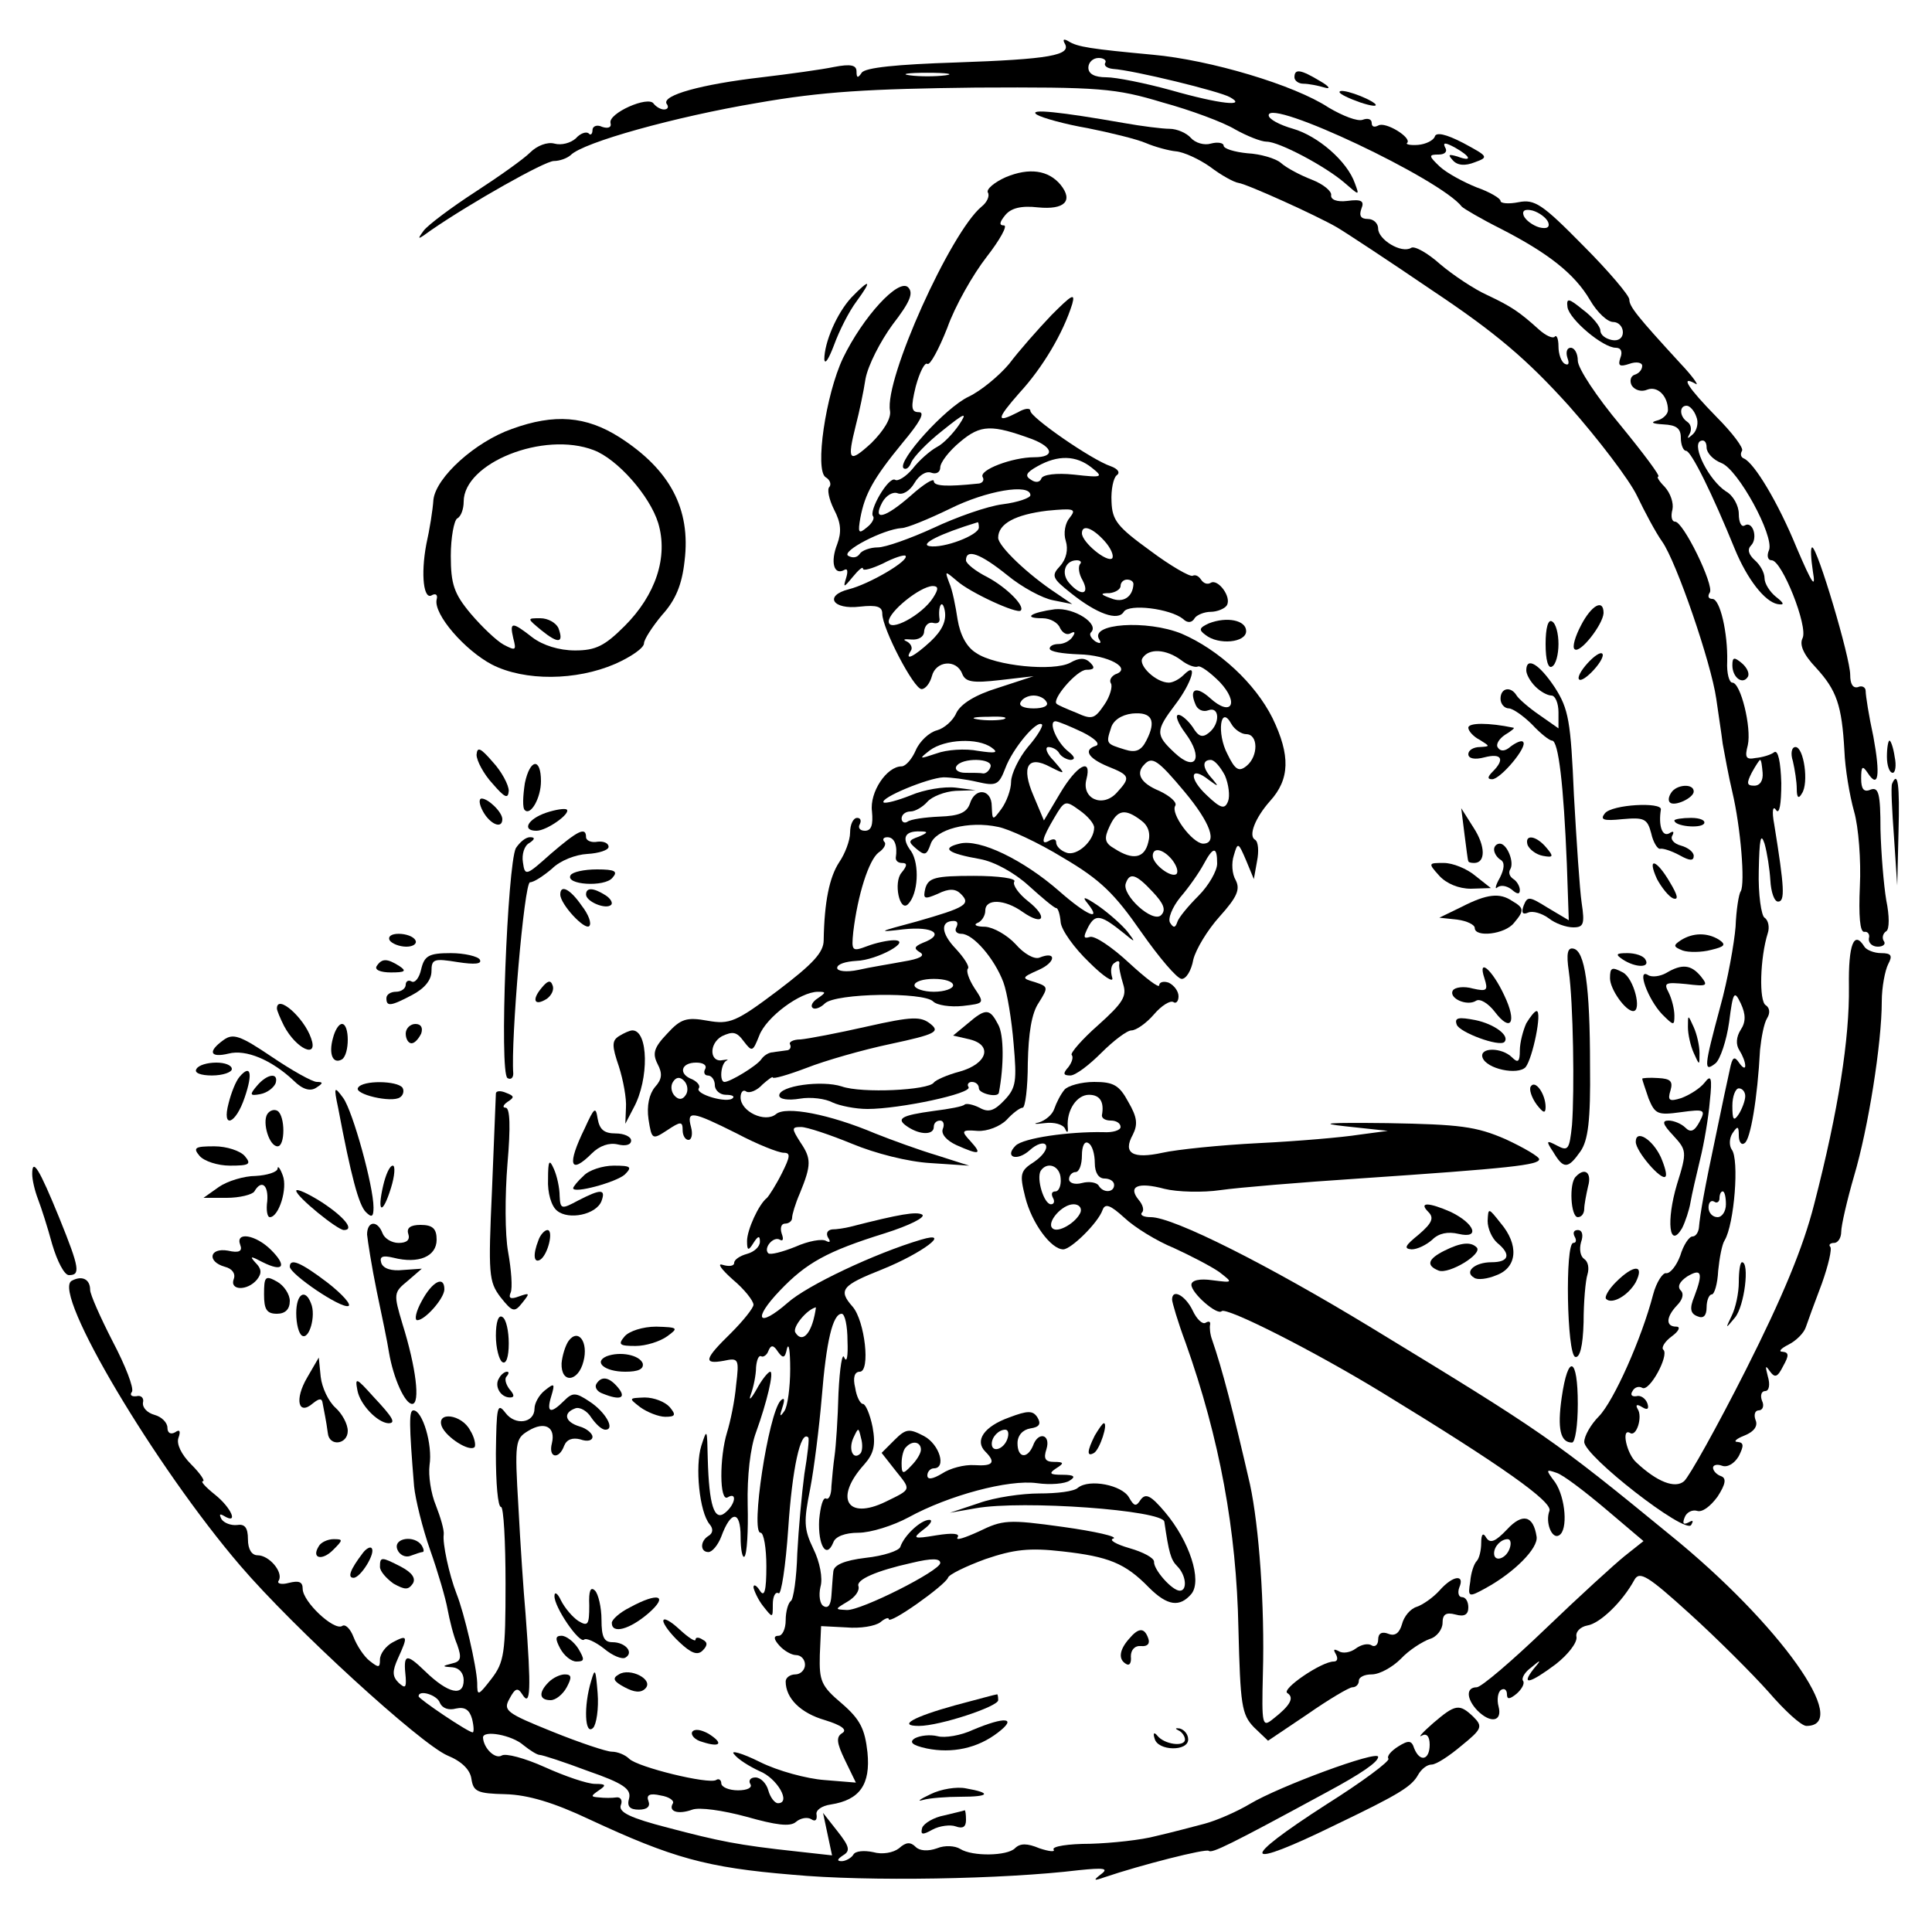 <?xml version="1.0" standalone="no"?>
<!DOCTYPE svg PUBLIC "-//W3C//DTD SVG 20010904//EN"
 "http://www.w3.org/TR/2001/REC-SVG-20010904/DTD/svg10.dtd">
<svg version="1.0" xmlns="http://www.w3.org/2000/svg"
 width="300pt" height="300pt" viewBox="0 0 300 300"
 preserveAspectRatio="xMidYMid meet">
<g transform="translate(0,300) scale(0.1,-0.1)"
fill="#000000" stroke="none">
<path d="M1653 2933 c12 -19 -24 -25 -168 -30 -93 -3 -142 -8 -147 -16 -6 -9
-8 -8 -8 2 0 10 -9 12 -35 7 -19 -4 -70 -11 -112 -16 -95 -11 -155 -28 -148
-41 4 -5 2 -9 -4 -9 -5 0 -12 4 -16 9 -8 13 -71 -15 -67 -30 2 -7 -4 -9 -13
-6 -8 4 -15 1 -15 -5 0 -6 -3 -9 -6 -5 -4 3 -13 0 -20 -8 -8 -7 -22 -11 -33
-8 -11 3 -27 -3 -38 -14 -10 -10 -48 -37 -85 -61 -37 -24 -73 -51 -80 -60 -11
-15 -10 -15 12 1 61 42 176 107 190 107 9 0 20 4 26 9 19 20 164 60 289 81
102 18 175 22 340 24 193 1 217 -1 290 -23 44 -12 95 -31 113 -42 18 -10 40
-19 49 -19 19 0 91 -38 121 -64 23 -20 23 -20 16 -1 -12 35 -58 74 -96 85 -21
6 -38 15 -38 21 0 27 267 -99 300 -142 3 -3 30 -19 60 -34 74 -38 115 -70 139
-111 11 -19 27 -34 36 -34 8 0 15 -7 15 -16 0 -9 -7 -14 -17 -12 -10 2 -18 8
-18 15 0 6 -12 21 -27 32 -22 18 -26 19 -24 4 3 -19 55 -63 75 -63 8 0 11 -6
7 -16 -4 -12 -1 -14 14 -9 11 4 20 2 20 -3 0 -6 -5 -12 -12 -14 -6 -2 -8 -10
-4 -17 5 -7 15 -10 24 -6 16 6 32 -10 32 -32 0 -6 -8 -14 -17 -16 -11 -3 -7
-5 10 -6 20 -1 27 -6 27 -21 0 -11 4 -20 8 -20 8 0 41 -67 76 -153 19 -46 46
-81 66 -85 11 -2 11 1 -2 11 -10 8 -18 21 -18 29 0 9 -7 21 -15 28 -10 9 -12
17 -6 23 11 11 3 39 -10 31 -5 -3 -9 5 -9 18 0 13 -9 29 -20 35 -26 17 -53 70
-40 78 6 3 10 -1 10 -10 0 -8 10 -19 23 -24 26 -10 82 -113 74 -135 -4 -9 -2
-16 4 -16 16 0 57 -103 48 -121 -5 -10 1 -25 21 -46 32 -35 40 -58 44 -129 1
-27 8 -69 15 -94 7 -24 11 -77 9 -116 -2 -46 0 -72 7 -71 5 1 9 -4 7 -10 -1
-7 5 -13 14 -13 8 0 13 4 9 9 -3 5 -1 12 4 15 5 3 5 24 0 48 -4 24 -8 73 -9
110 0 56 -3 66 -15 62 -11 -5 -15 1 -15 17 0 19 2 21 10 9 17 -26 20 -4 9 56
-7 32 -12 64 -12 71 0 6 -6 9 -12 6 -8 -2 -12 5 -12 19 0 27 -51 198 -59 198
-3 0 -2 -17 1 -37 5 -29 -1 -20 -25 36 -29 71 -66 132 -82 139 -5 2 -6 7 -3
12 3 4 -15 28 -40 53 -44 45 -57 65 -32 51 6 -4 -4 11 -24 32 -67 73 -79 88
-79 99 0 6 -32 44 -72 84 -63 64 -75 72 -100 67 -15 -3 -28 -2 -28 2 0 4 -17
14 -37 21 -20 8 -46 22 -57 32 -18 17 -18 19 -2 19 10 0 14 5 10 11 -4 8 0 8
15 0 25 -14 28 -23 4 -14 -14 4 -15 3 -7 -6 7 -8 19 -9 34 -3 22 8 21 9 -18
30 -27 14 -42 17 -44 10 -2 -6 -14 -12 -26 -13 -12 -1 -20 1 -17 3 8 8 -34 34
-45 27 -6 -3 -10 -2 -10 4 0 6 -6 8 -14 5 -8 -3 -31 6 -53 19 -53 35 -184 74
-273 82 -96 9 -117 12 -131 21 -7 4 -9 3 -6 -3z m63 -31 c-2 -4 3 -8 12 -9 32
-2 167 -35 182 -44 27 -15 -15 -11 -92 11 -40 11 -85 20 -100 20 -18 0 -28 5
-28 15 0 8 7 15 16 15 8 0 13 -4 10 -8z m-248 -19 c-16 -2 -40 -2 -55 0 -16 2
-3 4 27 4 30 0 43 -2 28 -4z m936 -228 c3 -8 -2 -11 -14 -8 -10 3 -21 11 -24
18 -3 8 2 11 14 8 10 -3 21 -11 24 -18z m230 -302 c4 -9 1 -21 -5 -27 -9 -8
-10 -8 -5 1 3 6 2 14 -4 18 -12 8 -13 25 -1 25 5 0 12 -8 15 -17z"/>
<path d="M2010 2880 c0 -5 6 -10 14 -10 8 0 23 -3 33 -6 10 -3 7 2 -7 10 -30
18 -40 20 -40 6z"/>
<path d="M2080 2857 c0 -3 15 -10 32 -16 18 -6 28 -7 23 -2 -12 10 -55 25 -55
18z"/>
<path d="M1610 2822 c8 -5 44 -15 79 -21 35 -7 76 -17 90 -23 14 -6 36 -12 47
-13 12 -1 36 -12 53 -24 17 -13 37 -24 44 -25 14 -2 122 -51 153 -69 12 -7 79
-51 148 -98 99 -66 147 -107 212 -179 46 -52 94 -115 106 -140 12 -25 29 -57
39 -71 22 -31 76 -188 84 -244 3 -22 8 -53 10 -70 3 -16 9 -50 15 -75 13 -55
20 -142 13 -154 -3 -4 -7 -29 -8 -55 -2 -25 -12 -82 -24 -125 -25 -93 -26
-102 -7 -87 7 6 17 35 21 64 6 47 8 50 18 29 8 -17 8 -29 0 -41 -7 -11 -8 -23
-2 -32 5 -8 9 -18 9 -24 0 -5 -4 -3 -9 4 -8 12 -11 10 -15 -10 -3 -13 -13 -60
-22 -104 -17 -80 -24 -119 -26 -142 -1 -7 -5 -13 -10 -13 -5 0 -14 -13 -19
-30 -6 -16 -16 -28 -22 -27 -5 1 -15 -14 -20 -33 -18 -69 -61 -165 -84 -189
-13 -13 -23 -31 -23 -40 0 -22 157 -144 166 -129 4 7 3 8 -4 4 -8 -4 -10 -2
-6 8 3 8 12 12 19 10 8 -3 21 7 32 22 13 20 14 29 5 32 -6 2 -12 8 -12 13 0 4
6 6 14 3 8 -3 19 3 26 15 8 16 8 21 -2 22 -7 0 -2 5 11 10 15 6 21 15 17 24
-3 8 -1 15 5 15 6 0 9 7 5 15 -3 8 -1 15 5 15 6 0 8 10 4 23 -4 16 -4 18 3 8
8 -11 12 -10 21 8 9 16 9 21 -1 22 -7 0 -3 5 9 11 12 6 24 18 27 27 3 9 14 39
25 68 10 28 16 54 13 57 -3 3 0 6 6 6 6 0 11 8 11 17 0 10 9 49 20 87 22 74
43 206 43 271 0 22 5 48 10 58 7 13 5 17 -11 17 -11 0 -23 5 -26 10 -16 26
-25 4 -24 -62 1 -80 -16 -191 -54 -338 -17 -67 -49 -144 -106 -257 -45 -89
-88 -166 -96 -173 -14 -12 -42 -1 -74 29 -15 13 -24 54 -10 46 10 -7 20 25 12
37 -4 7 -1 8 7 3 8 -5 11 -3 8 6 -3 8 -11 13 -17 11 -7 -1 -10 2 -6 8 3 6 10
8 15 5 11 -7 42 50 33 59 -4 3 2 13 13 21 11 8 14 15 7 15 -17 0 -16 15 1 33
9 9 11 18 6 23 -6 6 -2 14 10 22 22 13 25 6 11 -31 -8 -19 -6 -27 5 -31 9 -4
14 1 14 14 0 11 4 20 8 20 4 0 9 16 10 37 2 20 6 41 10 47 15 25 23 126 11
141 -4 6 -4 17 1 25 8 12 10 12 10 -3 0 -10 4 -16 9 -12 9 5 20 69 24 145 2
19 6 41 11 49 5 8 4 16 -2 20 -11 6 -9 74 3 112 3 9 1 20 -5 24 -5 3 -10 36
-9 73 1 49 3 60 9 42 4 -14 8 -40 9 -57 1 -18 6 -33 12 -33 11 0 10 21 -6 120
-4 21 -2 30 3 22 5 -7 8 9 8 42 -1 33 -5 52 -11 48 -5 -4 -18 -8 -29 -9 -15
-3 -17 1 -12 20 6 27 -11 97 -24 97 -5 0 -9 15 -8 33 1 44 -11 97 -23 97 -6 0
-8 4 -4 10 7 11 -41 110 -54 110 -5 0 -7 8 -4 19 2 10 -3 25 -12 35 -9 9 -13
16 -10 16 4 0 -23 36 -59 80 -36 43 -66 88 -66 100 0 11 -5 20 -11 20 -6 0 -8
-7 -5 -16 3 -8 2 -12 -4 -9 -6 3 -10 16 -10 27 0 12 -3 19 -6 15 -3 -3 -14 2
-24 11 -31 28 -43 36 -81 54 -20 9 -53 31 -73 48 -19 17 -40 29 -45 25 -15 -9
-51 13 -51 30 0 8 -7 15 -16 15 -11 0 -14 5 -10 16 5 12 0 15 -22 12 -16 -2
-26 2 -25 9 1 6 -12 17 -30 24 -18 7 -39 18 -48 26 -8 7 -32 14 -52 15 -20 2
-37 7 -37 12 0 4 -9 6 -20 3 -10 -3 -24 1 -31 9 -6 7 -21 14 -33 14 -11 0 -43
4 -71 9 -97 17 -150 23 -135 13z m1127 -1022 c1 -12 -4 -20 -13 -20 -12 0 -12
4 -4 20 6 11 12 20 13 20 2 0 3 -9 4 -20z m-27 -502 c0 -7 -5 -20 -10 -28 -8
-12 -10 -9 -10 13 0 15 5 27 10 27 6 0 10 -6 10 -12z m-30 -168 c0 -11 -6 -20
-13 -20 -8 0 -14 7 -14 15 0 8 4 12 9 9 4 -3 8 0 8 5 0 6 2 11 5 11 3 0 5 -9
5 -20z"/>
<path d="M1562 2725 c-18 -8 -31 -19 -28 -24 3 -5 -1 -15 -10 -22 -48 -40
-151 -268 -142 -317 2 -12 -10 -31 -29 -50 -35 -32 -38 -28 -24 28 5 19 12 52
15 72 4 21 23 58 42 84 27 35 33 49 24 58 -15 14 -70 -46 -101 -110 -27 -57
-44 -174 -27 -185 7 -4 9 -11 6 -15 -4 -3 -1 -19 7 -35 11 -21 12 -35 5 -54
-11 -28 -5 -49 11 -40 5 3 6 -2 3 -12 -5 -16 -4 -16 10 1 9 11 16 17 16 13 0
-4 14 0 31 8 17 9 33 14 35 12 7 -7 -56 -44 -88 -52 -39 -10 -25 -32 17 -27
27 3 35 0 35 -11 0 -23 49 -117 61 -117 6 0 13 9 16 20 6 24 38 27 47 4 5 -13
16 -15 59 -10 l52 6 -55 -18 c-36 -11 -58 -25 -65 -39 -5 -12 -19 -24 -30 -27
-12 -3 -27 -17 -33 -31 -6 -14 -16 -25 -22 -25 -23 0 -50 -40 -46 -70 2 -21
-1 -30 -11 -30 -8 0 -11 5 -8 10 3 6 1 10 -4 10 -6 0 -11 -10 -11 -23 0 -12
-8 -33 -17 -46 -15 -23 -23 -61 -24 -121 0 -19 -17 -37 -71 -78 -65 -49 -75
-53 -109 -47 -33 6 -42 3 -63 -20 -21 -22 -23 -31 -15 -47 8 -15 7 -24 -4 -36
-9 -11 -13 -29 -10 -50 5 -32 6 -32 29 -17 21 14 24 14 24 0 0 -8 4 -15 9 -15
5 0 7 9 4 20 -7 26 1 25 71 -10 32 -17 65 -30 73 -30 11 0 10 -6 -3 -32 -9
-18 -20 -35 -23 -38 -13 -10 -31 -50 -31 -67 0 -15 2 -16 10 -3 7 11 10 12 10
2 0 -8 -9 -16 -20 -19 -11 -3 -20 -9 -20 -14 0 -5 -8 -6 -18 -3 -9 3 -2 -7 16
-23 18 -15 32 -33 32 -39 0 -5 -16 -25 -35 -44 -41 -40 -44 -49 -11 -43 23 5
24 3 19 -38 -2 -24 -9 -57 -14 -73 -12 -39 -12 -109 1 -101 15 9 12 -11 -4
-24 -17 -14 -25 12 -27 84 -1 46 -1 48 -10 20 -10 -32 -3 -103 13 -122 6 -7 5
-14 -2 -18 -13 -8 -13 -25 0 -25 6 0 15 11 20 24 15 41 30 41 30 0 0 -21 3
-34 6 -31 4 4 6 40 5 80 -1 45 4 89 13 113 17 47 28 94 22 94 -3 0 -13 -12
-21 -27 -9 -16 -13 -19 -9 -8 4 11 8 30 8 42 1 11 4 19 8 17 3 -2 9 2 11 8 4
10 8 10 15 -1 8 -11 11 -10 14 5 3 10 5 -4 5 -32 0 -28 -4 -58 -9 -65 -7 -10
-8 -9 -3 6 4 12 3 16 -3 10 -19 -21 -47 -205 -31 -205 5 0 9 -24 9 -52 0 -38
-3 -49 -10 -38 -5 8 -10 11 -10 5 1 -5 7 -19 15 -29 15 -19 15 -19 15 3 0 12
4 20 9 17 4 -3 11 42 15 101 6 91 19 153 31 141 2 -1 -1 -27 -6 -57 -4 -30 -9
-85 -11 -123 -1 -38 -6 -72 -10 -74 -4 -3 -8 -16 -8 -30 0 -13 -5 -24 -11 -24
-8 0 -8 -5 1 -15 7 -8 19 -15 26 -15 8 0 14 -7 14 -15 0 -8 -7 -15 -15 -15 -8
0 -15 -5 -15 -11 0 -26 23 -49 61 -60 26 -8 35 -15 27 -20 -10 -6 -9 -15 4
-42 l17 -35 -49 4 c-27 2 -72 14 -100 28 -28 14 -47 19 -40 12 6 -8 24 -19 39
-26 28 -11 50 -50 29 -50 -5 0 -12 9 -15 20 -3 11 -12 20 -20 20 -8 0 -11 -5
-8 -10 4 -6 -5 -10 -19 -10 -14 0 -26 5 -26 11 0 5 -4 8 -8 5 -12 -7 -122 20
-135 33 -6 6 -18 11 -27 11 -8 0 -50 14 -92 31 -72 29 -77 33 -67 51 9 17 13
18 20 7 13 -21 14 7 5 126 -3 33 -8 107 -11 165 -6 100 -5 106 15 118 26 16
43 6 37 -19 -6 -23 11 -26 19 -4 4 10 13 13 25 10 11 -4 19 -2 19 4 0 5 -9 13
-20 16 -23 7 -26 21 -7 28 7 3 19 -4 25 -14 7 -10 16 -19 22 -19 16 0 0 28
-25 44 -21 14 -26 14 -39 1 -21 -21 -28 -19 -20 7 6 20 5 21 -10 9 -9 -7 -16
-20 -16 -28 0 -23 -30 -27 -45 -7 -13 17 -14 10 -15 -63 0 -46 3 -83 8 -83 4
0 7 -54 7 -119 0 -108 -2 -122 -22 -148 -21 -27 -22 -27 -22 -6 -1 26 -20 108
-32 138 -12 31 -22 79 -20 92 1 7 -5 27 -12 45 -8 19 -12 47 -10 63 5 32 -11
85 -25 85 -7 0 -7 -20 1 -118 2 -20 13 -65 25 -99 12 -34 24 -75 27 -92 3 -16
9 -41 15 -55 7 -20 6 -26 -8 -29 -16 -4 -16 -5 1 -6 10 -1 17 -9 17 -20 0 -26
-24 -21 -60 14 -30 29 -34 27 -30 -10 1 -16 -1 -17 -11 -8 -10 10 -10 18 -1
38 16 35 15 37 -8 25 -11 -6 -20 -18 -20 -27 0 -13 -2 -13 -16 -2 -9 7 -20 24
-25 37 -5 13 -13 21 -18 17 -13 -7 -61 38 -61 58 0 11 -6 13 -22 9 -11 -3 -19
-1 -15 4 7 13 -15 39 -33 39 -9 0 -15 9 -15 25 0 18 -5 24 -17 22 -9 -1 -20 3
-24 9 -4 8 -3 9 4 5 23 -14 11 13 -14 33 -15 12 -23 21 -19 21 4 0 -4 12 -18
26 -16 16 -23 32 -20 41 4 11 2 14 -5 9 -7 -4 -12 -1 -12 7 0 8 -9 17 -20 20
-11 3 -19 11 -18 19 2 7 -3 12 -10 10 -8 -1 -11 2 -7 7 3 6 -10 40 -30 78 -19
37 -35 73 -35 80 0 17 -13 23 -29 14 -30 -19 130 -288 262 -442 83 -97 280
-277 322 -295 22 -9 35 -22 37 -36 3 -20 9 -23 53 -24 35 -1 75 -13 130 -39
129 -60 182 -75 315 -86 117 -11 330 -7 445 7 39 4 47 3 35 -6 -13 -10 -12
-11 5 -5 56 19 158 45 162 41 5 -4 32 9 183 91 54 29 80 47 80 55 0 11 -154
-46 -199 -73 -20 -12 -52 -26 -71 -31 -19 -5 -53 -14 -75 -19 -22 -6 -68 -11
-102 -12 -34 0 -60 -4 -57 -9 3 -4 -7 -3 -22 2 -19 8 -30 8 -38 0 -12 -12 -66
-13 -85 -1 -8 5 -24 6 -36 1 -14 -5 -27 -4 -33 2 -8 8 -15 8 -26 -2 -9 -7 -26
-10 -40 -6 -14 3 -28 2 -31 -4 -3 -5 -12 -10 -18 -10 -8 0 -7 3 2 9 12 7 10
14 -9 38 l-22 28 7 -33 7 -33 -54 6 c-93 10 -121 16 -201 37 -58 15 -77 24
-73 35 3 7 0 13 -7 12 -6 -1 -19 -1 -27 0 -13 1 -13 2 0 11 12 8 11 10 -6 10
-12 0 -47 12 -78 26 -31 14 -61 22 -67 18 -10 -6 -28 11 -29 28 0 12 45 4 63
-12 10 -8 21 -15 25 -15 4 0 38 -11 75 -25 55 -19 67 -28 64 -42 -4 -13 1 -18
15 -18 13 0 18 5 15 13 -4 10 2 13 19 9 13 -2 21 -8 19 -12 -8 -13 8 -18 30
-10 11 4 47 -1 84 -11 46 -13 68 -16 77 -8 7 6 18 8 24 4 6 -4 9 -1 8 7 -2 7
8 14 22 16 45 7 62 31 57 81 -4 36 -11 51 -40 76 -32 27 -35 35 -34 75 l2 45
39 -2 c22 -2 45 2 53 8 7 6 13 8 13 5 0 -10 87 52 92 64 1 5 28 18 58 29 44
15 68 18 120 12 71 -8 97 -18 134 -56 29 -29 48 -31 66 -10 17 21 -3 82 -41
127 -22 26 -30 30 -38 19 -7 -11 -10 -10 -18 4 -11 19 -61 29 -79 15 -6 -6
-33 -9 -60 -9 -27 0 -69 -6 -94 -15 l-45 -15 40 7 c73 13 291 -3 293 -21 7
-48 10 -59 20 -69 14 -14 16 -38 4 -38 -12 0 -41 33 -40 45 0 6 -17 15 -38 21
-21 6 -33 13 -25 15 7 3 -28 11 -78 18 -86 12 -94 11 -131 -7 -22 -10 -37 -15
-33 -9 4 6 -8 7 -33 3 -36 -6 -38 -5 -20 9 11 8 15 15 9 15 -13 0 -39 -24 -45
-42 -2 -6 -26 -14 -54 -17 -33 -4 -49 -11 -50 -21 -1 -8 -2 -25 -3 -38 -1 -14
-5 -20 -12 -16 -6 3 -8 17 -5 30 4 13 -1 39 -11 59 -15 31 -15 43 -5 93 6 31
14 95 18 142 7 87 17 130 31 130 5 0 9 -19 9 -42 1 -24 -1 -35 -5 -26 -3 9 -7
-15 -9 -55 -1 -40 -4 -83 -6 -97 -2 -14 -4 -35 -5 -48 0 -13 -4 -21 -8 -19 -5
3 -9 -12 -11 -33 -2 -39 11 -62 22 -35 3 9 18 15 39 15 19 0 54 11 78 24 62
34 155 59 199 53 21 -3 44 -1 51 4 10 6 7 9 -11 9 -20 0 -22 2 -10 10 13 8 12
10 -3 10 -14 0 -17 5 -12 20 7 23 -13 28 -21 5 -9 -21 -24 -19 -24 4 0 12 8
21 20 23 14 2 17 7 11 17 -7 11 -15 11 -44 0 -39 -14 -54 -36 -37 -53 17 -17
12 -23 -17 -21 -16 1 -38 -5 -50 -13 -15 -9 -23 -10 -23 -3 0 6 5 11 10 11 20
0 9 37 -15 50 -23 12 -28 12 -46 -6 l-20 -20 22 -28 c24 -30 25 -28 -16 -48
-60 -29 -80 6 -33 58 15 17 18 30 13 58 -4 20 -11 36 -15 36 -4 0 -10 11 -12
25 -4 16 -1 25 7 25 17 0 8 79 -11 101 -23 26 -17 33 46 58 62 25 110 61 60
46 -71 -21 -177 -71 -207 -98 -46 -40 -55 -26 -12 19 41 43 73 61 163 89 38
12 64 25 58 29 -9 5 -34 1 -112 -19 -8 -2 -21 -4 -28 -4 -7 -1 -10 -6 -6 -13
4 -6 3 -8 -3 -5 -6 4 -28 0 -48 -9 -20 -8 -39 -13 -42 -10 -8 8 8 27 18 21 5
-3 6 1 3 9 -3 9 -1 16 5 16 6 0 11 4 11 9 0 5 5 22 12 38 18 44 18 54 1 79
-14 22 -14 24 1 24 9 0 45 -12 79 -26 36 -15 87 -28 122 -30 l60 -4 -50 16
c-27 8 -71 24 -96 34 -71 30 -139 43 -154 30 -17 -14 -55 4 -55 26 0 8 4 13 9
9 5 -3 17 2 25 11 9 8 16 13 16 11 0 -3 24 4 53 15 28 11 87 28 130 37 70 15
77 19 62 31 -15 12 -28 12 -99 -4 -44 -10 -91 -19 -103 -20 -11 0 -19 -4 -16
-8 2 -5 -1 -9 -6 -9 -6 -1 -16 -2 -21 -3 -6 0 -14 -5 -18 -11 -7 -10 -48 -35
-57 -35 -8 0 -6 28 3 33 4 2 2 2 -5 1 -21 -5 -23 25 -2 37 17 8 23 7 34 -8 13
-17 14 -16 24 9 11 29 64 68 91 68 13 0 13 -1 0 -10 -8 -5 -12 -12 -8 -15 3
-3 12 0 19 7 17 16 153 18 168 3 6 -6 27 -9 46 -7 34 4 34 4 18 28 -9 14 -13
27 -10 30 3 3 -6 17 -19 31 -23 24 -24 43 -3 43 6 0 7 -4 4 -10 -3 -5 0 -10 8
-10 18 0 51 -38 65 -75 6 -16 13 -59 16 -96 5 -57 4 -68 -14 -87 -16 -17 -25
-20 -39 -12 -10 5 -20 7 -23 5 -2 -3 -24 -7 -48 -10 -51 -7 -60 -12 -40 -25
20 -13 40 -12 40 0 0 6 4 10 10 10 5 0 7 -6 4 -13 -3 -8 6 -18 21 -25 36 -16
41 -15 22 6 -15 16 -14 18 11 16 15 -1 35 7 45 17 10 11 21 19 25 19 4 0 8 31
8 69 1 47 6 78 17 94 15 24 15 25 -6 32 -21 6 -21 7 6 19 27 12 28 30 1 19 -8
-3 -24 6 -37 21 -13 14 -34 26 -47 27 -14 0 -19 3 -12 6 6 2 12 11 12 19 0 19
30 18 58 -2 33 -23 40 -8 8 17 -14 11 -24 25 -21 30 4 5 -24 9 -63 9 -60 0
-70 -3 -75 -19 -4 -17 -2 -18 19 -9 18 9 28 8 36 0 16 -16 8 -21 -69 -43 -60
-16 -62 -17 -20 -12 47 5 65 -8 30 -21 -14 -6 -14 -9 -4 -15 8 -5 -1 -10 -26
-14 -21 -4 -53 -9 -70 -13 -19 -4 -33 -2 -33 3 0 6 13 10 30 11 32 1 88 32 58
32 -9 0 -28 -4 -41 -9 -24 -9 -25 -8 -22 22 7 58 24 111 39 123 9 6 13 14 9
17 -3 4 -1 7 5 7 11 0 16 -13 13 -32 0 -5 4 -8 10 -8 8 0 8 -4 -1 -15 -13 -15
-3 -62 10 -49 16 16 18 62 5 82 -16 21 -10 32 14 31 13 0 12 -2 -2 -8 -17 -6
-17 -8 -4 -19 13 -11 16 -10 22 7 7 23 59 37 105 27 16 -3 62 -24 101 -48 58
-34 80 -56 121 -115 28 -40 56 -73 63 -73 7 0 15 13 18 30 4 16 22 46 41 67
27 30 32 42 25 56 -6 10 -7 27 -3 39 6 21 7 20 19 -8 l12 -29 5 28 c3 15 2 30
-3 33 -11 6 0 34 23 60 31 34 32 71 4 129 -27 54 -83 106 -141 131 -54 22
-144 16 -128 -9 4 -6 1 -7 -6 -3 -7 5 -10 11 -7 14 14 13 -26 39 -56 36 -37
-5 -51 -14 -19 -14 12 0 24 -7 27 -15 4 -8 11 -12 17 -8 6 3 7 1 3 -5 -4 -7
-14 -12 -22 -12 -8 0 -14 -3 -14 -7 0 -5 20 -8 45 -9 46 -1 84 -22 57 -31 -6
-3 -10 -9 -7 -14 3 -4 -1 -20 -10 -33 -15 -22 -19 -24 -43 -13 -15 6 -29 12
-31 14 -9 6 31 53 46 53 12 0 14 3 6 11 -8 8 -17 8 -31 0 -26 -14 -117 -5
-146 15 -15 9 -25 28 -29 52 -3 20 -8 46 -13 57 -7 19 -7 19 12 3 20 -18 94
-52 99 -46 7 7 -22 36 -52 52 -18 9 -33 21 -33 26 0 19 23 10 64 -23 23 -19
55 -36 71 -39 l30 -6 -25 17 c-44 29 -90 73 -90 86 0 22 27 36 76 42 42 4 46
3 35 -11 -7 -8 -10 -24 -6 -36 4 -13 1 -28 -9 -39 -14 -15 -12 -19 17 -42 40
-32 73 -44 82 -29 8 13 72 5 92 -11 7 -7 14 -6 18 1 3 5 15 10 25 10 10 0 22
5 25 10 8 13 -14 42 -25 35 -5 -3 -11 -1 -15 5 -4 6 -9 8 -13 6 -4 -2 -34 15
-66 39 -51 37 -59 47 -60 76 -1 19 3 37 8 41 6 4 2 10 -9 14 -30 10 -125 76
-125 86 0 5 -9 4 -19 -2 -35 -18 -34 -11 2 30 36 39 68 93 82 138 5 18 -1 14
-32 -17 -21 -22 -51 -56 -66 -76 -16 -19 -44 -42 -63 -51 -36 -17 -111 -100
-101 -111 4 -3 9 1 12 9 4 9 25 31 48 49 36 29 40 30 26 9 -9 -13 -24 -29 -34
-34 -11 -6 -28 -21 -38 -34 -10 -12 -23 -20 -27 -17 -10 6 -42 -49 -34 -57 2
-3 -2 -11 -10 -17 -13 -11 -14 -8 -10 15 7 37 20 61 66 117 26 31 35 47 25 47
-12 0 -13 7 -5 40 6 22 14 38 18 35 4 -3 18 23 31 56 12 34 40 83 61 110 21
27 33 49 27 49 -8 0 -7 5 2 16 9 11 25 15 51 12 41 -4 55 10 35 35 -19 23 -49
27 -85 12z m41 -407 c33 -13 35 -28 3 -28 -34 0 -87 -20 -80 -31 3 -5 -1 -10
-8 -10 -48 -5 -68 -4 -68 4 0 5 -16 -5 -35 -22 -41 -36 -61 -41 -45 -11 6 11
17 17 24 14 8 -3 19 4 26 16 7 12 18 19 26 16 8 -3 14 1 14 8 0 8 14 26 31 40
32 27 49 27 112 4z m92 -44 c19 -15 17 -16 -27 -11 -28 3 -49 0 -51 -6 -2 -6
-9 -7 -16 -2 -10 6 -8 11 10 21 32 18 60 17 84 -2z m-95 -43 c0 -4 -19 -11
-43 -14 -24 -3 -72 -20 -108 -37 -35 -16 -74 -30 -86 -30 -12 0 -25 -5 -28
-10 -4 -6 -11 -7 -18 -3 -11 7 54 41 83 43 8 0 42 14 75 30 56 28 125 40 125
21z m-80 -50 c0 -12 -55 -33 -77 -29 -15 3 16 19 75 37 1 1 2 -3 2 -8z m195
-21 c10 -11 15 -23 12 -27 -8 -7 -47 25 -47 39 0 14 16 9 35 -12z m-38 -36
c-3 -4 -2 -15 4 -25 12 -23 -3 -25 -21 -4 -13 15 -6 35 12 35 6 0 8 -3 5 -6z
m83 -31 c-1 -20 -16 -30 -35 -22 -17 6 -17 8 -2 8 9 1 17 6 17 11 0 6 5 10 10
10 6 0 10 -3 10 -7z m-311 -21 c-17 -27 -69 -55 -69 -37 0 15 48 54 68 55 9 0
10 -4 1 -18z m-4 -68 c-26 -24 -41 -31 -31 -15 4 5 0 12 -6 15 -7 3 -4 4 7 3
11 -1 20 4 20 13 1 8 6 14 13 13 7 -2 11 0 11 5 -3 20 4 34 8 14 3 -16 -4 -31
-22 -48z m389 -29 c10 -8 22 -12 26 -10 4 2 19 -9 34 -24 31 -33 18 -55 -15
-25 -21 19 -33 15 -23 -9 3 -9 12 -13 20 -10 18 7 19 -21 1 -35 -10 -8 -16 -6
-25 9 -7 10 -17 19 -22 19 -6 0 -1 -13 11 -29 28 -38 16 -61 -17 -30 -30 28
-30 34 1 75 26 34 36 69 13 46 -7 -7 -17 -12 -23 -12 -20 0 -48 27 -41 38 10
16 37 14 60 -3z m-209 -65 c4 -6 -5 -10 -20 -10 -15 0 -24 4 -20 10 3 6 12 10
20 10 8 0 17 -4 20 -10z m155 -60 c-8 -16 -17 -19 -33 -14 -29 9 -30 9 -22 33
3 12 16 21 33 23 31 3 38 -11 22 -42z m-222 33 c-10 -2 -28 -2 -40 0 -13 2 -5
4 17 4 22 1 32 -1 23 -4z m377 -23 c19 0 19 -34 1 -49 -12 -10 -18 -7 -30 18
-17 32 -11 78 6 47 5 -9 16 -16 23 -16z m-339 -20 c-14 -17 -26 -42 -26 -54 0
-12 -7 -31 -15 -42 -14 -19 -14 -18 -15 4 0 27 -26 30 -34 4 -5 -14 -17 -19
-47 -20 -22 -1 -45 -4 -50 -8 -5 -3 -9 0 -9 5 0 6 6 11 14 11 7 0 19 7 26 15
7 8 27 16 44 17 l31 1 -31 4 c-18 2 -49 -3 -70 -12 -20 -8 -39 -13 -42 -11 -6
7 69 38 93 39 11 0 35 -3 52 -7 30 -7 34 -5 44 21 11 30 49 76 57 68 2 -2 -7
-18 -22 -35z m85 23 c18 -9 28 -18 21 -21 -20 -6 -13 -19 18 -32 35 -14 36
-17 14 -41 -22 -24 -55 -9 -47 21 9 35 -15 22 -41 -22 l-25 -42 -16 38 c-20
46 -9 64 26 45 24 -12 24 -12 5 10 -11 11 -14 21 -8 21 6 0 14 -4 17 -10 3 -5
12 -10 18 -10 7 1 6 5 -4 13 -18 14 -32 47 -20 47 4 0 23 -8 42 -17z m-141
-24 c11 -8 6 -9 -21 -5 -20 4 -49 2 -65 -4 -27 -9 -28 -9 -10 5 23 17 74 20
96 4z m-2 -30 c-2 -6 -7 -10 -11 -10 -4 1 -16 1 -28 1 -11 0 -17 5 -14 10 8
14 58 13 53 -1z m301 -38 c41 -49 52 -81 29 -81 -17 1 -51 47 -43 59 3 5 -8
15 -25 23 -29 12 -37 27 -23 41 12 13 21 7 62 -42z m63 25 c6 -14 8 -32 5 -40
-5 -13 -11 -12 -33 9 -29 27 -26 47 3 24 15 -11 16 -11 6 1 -16 17 -17 30 -3
30 6 0 15 -11 22 -24z m-203 -81 c0 -21 -27 -45 -43 -39 -9 3 -16 10 -16 16 0
5 -4 6 -10 3 -15 -9 -12 3 7 35 16 27 17 28 39 12 13 -9 23 -21 23 -27z m73
11 c11 -8 15 -20 11 -34 -6 -25 -24 -28 -52 -10 -16 9 -17 16 -8 35 12 26 24
28 49 9z m48 -61 c7 -9 10 -18 7 -22 -8 -7 -37 15 -37 28 0 14 16 11 30 -6z
m70 -6 c0 -11 -13 -34 -29 -50 -16 -16 -31 -34 -33 -41 -3 -9 -6 -9 -11 -1 -4
6 3 24 16 40 13 15 29 38 36 51 15 28 21 28 21 1z m-100 -44 c17 -18 21 -28
13 -36 -13 -13 -61 31 -55 49 6 18 16 15 42 -13z m-310 -145 c0 -5 -13 -10
-30 -10 -16 0 -30 5 -30 10 0 6 14 10 30 10 17 0 30 -4 30 -10z m-385 -130
c-3 -5 -1 -10 4 -10 6 0 11 -7 11 -15 0 -8 8 -15 17 -15 9 0 14 -2 11 -5 -8
-9 -59 6 -53 15 3 4 -2 10 -10 14 -22 8 -18 26 6 26 11 0 17 -4 14 -10z m-30
-40 c-5 -8 -11 -8 -17 -2 -6 6 -7 16 -3 22 5 8 11 8 17 2 6 -6 7 -16 3 -22z
m198 -350 c-7 -25 -19 -34 -28 -19 -5 8 18 36 32 39 0 0 -1 -9 -4 -20z m73
-207 c-11 -11 -19 6 -11 24 8 17 8 17 12 0 3 -10 2 -21 -1 -24z m228 22 c-6
-16 -24 -21 -24 -7 0 11 11 22 21 22 5 0 6 -7 3 -15z m-134 -16 c0 -6 -7 -17
-15 -25 -13 -14 -15 -13 -15 4 0 10 3 22 7 25 10 11 23 8 23 -4z m30 -176 c0
-12 -123 -74 -145 -73 -19 1 -19 1 1 13 12 7 19 17 17 24 -4 10 28 24 82 36
33 8 45 7 45 0z m-777 -217 c4 -9 14 -12 25 -9 14 3 21 -2 25 -16 3 -12 3 -21
1 -21 -7 0 -84 52 -84 56 0 11 29 2 33 -10z"/>
<path d="M1322 2538 c-23 -25 -42 -70 -42 -96 1 -9 7 1 15 22 8 22 23 52 35
68 25 34 21 36 -8 6z"/>
<path d="M795 2334 c-57 -20 -118 -75 -122 -110 -1 -16 -6 -47 -11 -69 -9 -48
-4 -88 9 -79 6 3 9 0 7 -7 -5 -23 44 -79 86 -101 51 -26 131 -25 191 1 25 11
45 25 45 32 0 6 13 26 28 44 21 23 31 47 35 84 10 81 -23 142 -101 192 -52 33
-101 37 -167 13z m127 -33 c37 -14 87 -71 100 -113 16 -53 -4 -112 -52 -160
-31 -31 -45 -38 -77 -38 -25 0 -50 8 -66 20 -32 25 -36 25 -30 -1 5 -19 4 -20
-15 -10 -11 6 -34 28 -51 48 -26 31 -31 46 -31 90 0 28 5 55 10 58 6 3 10 15
10 26 0 60 124 110 202 80z"/>
<path d="M841 2021 c26 -21 35 -20 26 4 -4 8 -16 15 -28 15 -21 0 -21 0 2 -19z"/>
<path d="M2455 2029 c-9 -17 -14 -34 -10 -37 8 -8 44 38 45 56 0 23 -19 12
-35 -19z"/>
<path d="M1877 2032 c-15 -7 -16 -10 -5 -18 20 -16 63 -12 63 6 0 17 -30 23
-58 12z"/>
<path d="M2400 2000 c0 -25 4 -39 10 -35 6 3 10 19 10 35 0 16 -4 32 -10 35
-6 4 -10 -10 -10 -35z"/>
<path d="M2465 1970 c-10 -11 -16 -22 -13 -25 3 -3 13 4 23 15 10 11 16 22 13
25 -3 3 -13 -4 -23 -15z"/>
<path d="M2690 1967 c0 -19 16 -31 24 -18 3 5 -1 14 -9 21 -12 10 -15 10 -15
-3z"/>
<path d="M2370 1959 c0 -6 6 -17 14 -25 8 -8 19 -14 25 -14 6 0 11 -12 11 -26
l0 -25 -30 21 c-16 11 -32 25 -35 30 -9 15 -25 12 -25 -5 0 -8 6 -15 13 -15 6
0 23 -12 36 -25 13 -14 27 -25 31 -25 10 0 18 -69 23 -192 l3 -87 -32 19 c-29
18 -32 19 -38 4 -4 -11 -2 -15 7 -11 7 3 21 -1 32 -9 10 -8 27 -14 38 -14 16
0 18 5 13 38 -3 20 -8 96 -12 167 -5 115 -8 134 -30 168 -24 36 -44 48 -44 26z"/>
<path d="M2280 1870 c0 -5 8 -14 18 -19 16 -10 16 -10 0 -11 -10 0 -18 -5 -18
-11 0 -7 10 -9 25 -5 27 7 32 -3 13 -22 -8 -8 -9 -12 -1 -12 13 0 56 51 48 58
-2 3 -11 -1 -19 -7 -9 -8 -16 -8 -20 -2 -4 5 2 14 11 20 10 6 16 11 13 11 -38
8 -70 8 -70 0z"/>
<path d="M2930 1825 c0 -14 4 -25 9 -25 4 0 6 11 3 25 -2 14 -6 25 -8 25 -2 0
-4 -11 -4 -25z"/>
<path d="M740 1828 c0 -9 11 -30 25 -45 19 -22 24 -24 25 -11 0 9 -11 30 -25
45 -19 22 -24 24 -25 11z"/>
<path d="M2784 1818 c3 -13 6 -32 6 -43 0 -14 3 -16 8 -7 11 16 3 72 -10 72
-6 0 -8 -10 -4 -22z"/>
<path d="M815 1784 c-3 -20 -4 -39 0 -42 9 -9 25 19 25 45 0 37 -17 35 -25 -3z"/>
<path d="M2938 1783 c-2 -5 0 -42 3 -83 l5 -75 2 83 c2 74 -1 96 -10 75z"/>
<path d="M2595 1769 c-4 -6 -5 -12 -2 -15 7 -7 37 7 37 17 0 13 -27 11 -35 -2z"/>
<path d="M750 1740 c11 -20 30 -28 30 -12 0 11 -22 32 -32 32 -5 0 -4 -9 2
-20z"/>
<path d="M848 1738 c-29 -10 -38 -28 -15 -28 16 0 54 27 47 33 -3 2 -17 0 -32
-5z"/>
<path d="M2492 1737 c-8 -10 -2 -12 27 -9 34 3 39 1 45 -22 3 -14 10 -25 14
-24 4 1 17 -3 30 -10 16 -9 22 -9 22 -1 0 6 -9 13 -20 16 -11 3 -17 10 -13 16
3 6 1 7 -5 3 -11 -6 -17 12 -13 37 2 12 -76 8 -87 -6z"/>
<path d="M2274 1705 c3 -22 5 -41 6 -42 0 -2 4 -3 9 -3 18 0 18 26 -1 55 l-19
30 5 -40z"/>
<path d="M2600 1726 c0 -9 40 -13 46 -5 3 5 -6 9 -20 9 -14 0 -26 -2 -26 -4z"/>
<path d="M855 1674 c-38 -34 -40 -35 -43 -13 -2 12 2 26 10 30 9 6 9 9 1 9 -7
0 -16 -8 -22 -17 -13 -26 -26 -349 -13 -357 5 -3 9 0 9 7 -4 51 17 297 26 297
6 0 21 10 34 21 13 13 37 22 55 23 18 1 33 6 33 11 0 6 -8 9 -17 8 -10 -2 -18
2 -18 7 0 17 -13 10 -55 -26z"/>
<path d="M1490 1690 c-29 -7 -19 -15 32 -24 22 -4 53 -21 75 -41 21 -19 40
-35 43 -35 3 0 6 -10 7 -22 1 -12 21 -40 44 -62 23 -23 39 -33 36 -24 -3 10
-2 20 4 23 5 4 8 3 7 -2 -1 -4 2 -18 6 -31 6 -19 0 -29 -39 -64 -25 -22 -43
-43 -41 -46 3 -3 1 -11 -5 -19 -9 -10 -8 -13 3 -13 8 0 29 16 48 35 19 19 40
35 47 35 7 0 23 11 35 25 11 13 25 22 30 19 4 -3 8 1 8 9 0 8 -7 17 -15 21 -8
3 -15 1 -15 -4 0 -5 -21 11 -47 35 -27 25 -54 43 -61 40 -10 -3 -10 0 -2 16
11 20 19 19 55 -10 18 -15 19 -15 6 2 -8 10 -28 28 -45 40 -22 15 -27 16 -17
4 23 -29 -2 -18 -44 19 -56 49 -124 82 -155 74z"/>
<path d="M2372 1688 c3 -7 13 -15 24 -17 16 -3 17 -1 5 13 -16 19 -34 21 -29
4z"/>
<path d="M2320 1681 c0 -6 5 -13 10 -16 7 -4 6 -14 -1 -28 -7 -12 -8 -19 -4
-15 5 4 14 3 22 -3 9 -8 13 -8 13 -1 0 6 -5 14 -10 17 -6 4 -8 10 -5 15 7 11
-5 40 -16 40 -5 0 -9 -4 -9 -9z"/>
<path d="M2235 1640 c11 -12 30 -20 49 -20 l31 1 -24 19 c-13 11 -35 20 -49
20 -24 0 -25 0 -7 -20z"/>
<path d="M2573 1635 c7 -13 18 -27 25 -30 9 -3 7 5 -5 25 -21 36 -36 40 -20 5z"/>
<path d="M886 1641 c-9 -15 53 -19 65 -4 9 10 4 13 -24 13 -20 0 -38 -4 -41
-9z"/>
<path d="M870 1611 c0 -15 38 -56 45 -49 4 4 -1 18 -12 32 -18 26 -33 33 -33
17z"/>
<path d="M910 1611 c0 -11 31 -24 39 -16 3 3 -1 10 -9 15 -19 12 -30 12 -30 1z"/>
<path d="M2270 1592 l-35 -17 28 -3 c15 -2 27 -8 27 -13 0 -15 47 -10 61 8 16
19 16 23 -3 34 -19 13 -39 11 -78 -9z"/>
<path d="M605 1540 c3 -5 15 -10 26 -10 11 0 17 5 14 10 -3 6 -15 10 -26 10
-11 0 -17 -4 -14 -10z"/>
<path d="M2610 1540 c-12 -8 -12 -10 3 -16 9 -3 29 -3 44 1 21 5 24 8 12 16
-18 11 -40 11 -59 -1z"/>
<path d="M2436 1492 c7 -49 9 -186 5 -239 -4 -38 -6 -41 -23 -32 -17 9 -18 8
-6 -10 16 -27 23 -26 42 1 12 17 16 48 15 133 0 124 -8 179 -26 182 -9 2 -11
-8 -7 -35z"/>
<path d="M654 1495 c-3 -14 -10 -22 -15 -19 -5 3 -9 0 -9 -5 0 -6 -7 -11 -15
-11 -8 0 -15 -4 -15 -10 0 -13 6 -13 40 5 19 10 30 23 30 37 0 19 4 20 41 14
26 -4 38 -3 34 4 -3 5 -24 10 -45 10 -34 0 -41 -4 -46 -25z"/>
<path d="M2520 1510 c20 -13 43 -13 35 0 -3 6 -16 10 -28 10 -18 0 -19 -2 -7
-10z"/>
<path d="M585 1500 c-4 -6 6 -10 22 -10 22 0 25 2 13 10 -19 12 -27 12 -35 0z"/>
<path d="M2305 1481 c6 -19 4 -21 -18 -16 -14 4 -28 2 -31 -3 -7 -12 22 -25
36 -16 6 4 19 -4 29 -17 25 -33 35 -17 15 25 -19 41 -42 60 -31 27z"/>
<path d="M2500 1481 c0 -17 24 -51 36 -51 14 0 1 51 -16 60 -17 9 -20 8 -20
-9z"/>
<path d="M2587 1489 c-9 -5 -22 -7 -28 -3 -18 11 0 -38 22 -61 18 -18 19 -18
19 -2 0 10 -4 26 -9 36 -8 15 -5 16 27 13 33 -4 35 -3 23 12 -15 18 -29 20
-54 5z"/>
<path d="M841 1466 c-16 -19 -11 -29 8 -17 7 5 12 14 9 21 -3 9 -8 7 -17 -4z"/>
<path d="M430 1434 c0 -3 5 -15 11 -27 19 -36 54 -52 42 -19 -11 32 -53 69
-53 46z"/>
<path d="M1503 1411 l-23 -19 26 -6 c36 -9 27 -38 -16 -50 -19 -5 -37 -13 -40
-17 -8 -12 -112 -17 -143 -6 -31 10 -97 1 -97 -14 0 -6 14 -8 32 -5 17 3 40 0
51 -6 11 -5 35 -10 54 -10 50 0 163 24 157 34 -3 4 0 8 5 8 6 0 11 -4 11 -10
0 -8 29 -15 31 -7 8 42 8 90 -1 106 -13 25 -19 26 -47 2z"/>
<path d="M2370 1411 c-5 -11 -10 -30 -10 -42 0 -18 -3 -20 -12 -11 -16 16 -51
16 -46 0 6 -18 55 -28 67 -15 11 14 26 87 17 87 -3 0 -10 -9 -16 -19z"/>
<path d="M2262 1409 c4 -12 66 -35 74 -27 9 10 -16 28 -45 34 -26 5 -33 4 -29
-7z"/>
<path d="M2621 1405 c0 -11 4 -29 9 -40 9 -20 9 -20 9 0 0 11 -4 29 -9 40 -9
20 -9 20 -9 0z"/>
<path d="M517 1388 c-7 -25 0 -41 14 -33 12 8 12 55 0 55 -5 0 -11 -10 -14
-22z"/>
<path d="M630 1395 c0 -8 4 -15 9 -15 5 0 11 7 15 15 3 9 0 15 -9 15 -8 0 -15
-7 -15 -15z"/>
<path d="M347 1385 c-25 -18 -21 -28 8 -21 27 7 67 -10 101 -42 14 -14 26 -17
35 -11 11 7 11 9 1 9 -7 0 -39 18 -70 39 -49 33 -60 37 -75 26z"/>
<path d="M961 1391 c-11 -7 -11 -15 0 -47 7 -22 12 -50 11 -64 l-1 -25 13 25
c24 44 23 120 -2 120 -4 0 -13 -4 -21 -9z"/>
<path d="M305 1340 c-4 -6 7 -10 24 -10 17 0 31 5 31 10 0 6 -11 10 -24 10
-14 0 -28 -4 -31 -10z"/>
<path d="M372 1328 c-6 -7 -13 -25 -17 -41 -11 -41 11 -33 25 9 13 38 9 52 -8
32z"/>
<path d="M399 1314 c-12 -14 -11 -16 5 -13 11 2 21 10 24 17 5 17 -13 15 -29
-4z"/>
<path d="M2550 1325 c0 -2 5 -16 10 -31 10 -24 14 -26 50 -21 37 5 39 4 29
-15 -8 -15 -14 -17 -22 -9 -6 6 -18 11 -26 11 -11 0 -9 -6 7 -23 21 -23 22
-25 6 -76 -17 -57 -12 -102 8 -68 5 10 11 28 13 40 2 12 9 42 15 67 6 24 13
65 15 90 4 37 2 42 -8 29 -7 -9 -23 -19 -36 -24 -19 -6 -22 -4 -17 12 4 14 0
18 -19 19 -14 1 -25 0 -25 -1z"/>
<path d="M556 1311 c-7 -10 52 -24 65 -15 5 3 7 10 4 15 -8 11 -62 12 -69 0z"/>
<path d="M1653 1308 c-6 -7 -13 -21 -16 -30 -3 -9 -14 -18 -24 -21 -10 -2 -6
-3 9 -1 15 2 29 -2 32 -9 3 -7 5 -6 4 3 -2 26 14 50 33 50 17 0 24 -11 20 -32
0 -5 6 -8 14 -8 8 0 15 -4 15 -10 0 -5 -12 -9 -27 -8 -53 1 -124 -9 -136 -21
-18 -18 2 -25 22 -7 11 10 22 13 25 8 3 -6 -5 -17 -18 -26 -22 -14 -23 -19
-14 -55 10 -40 40 -81 59 -81 12 0 54 41 61 61 4 11 12 8 34 -12 16 -15 50
-36 77 -47 26 -12 57 -28 70 -37 22 -17 22 -17 -10 -13 -20 3 -33 0 -33 -7 0
-13 40 -48 47 -41 7 7 142 -61 250 -127 185 -113 264 -169 259 -183 -7 -18 4
-45 15 -38 14 8 10 58 -6 82 -15 20 -15 21 2 15 10 -3 44 -29 76 -56 l59 -50
-29 -23 c-15 -12 -71 -63 -123 -113 -52 -50 -100 -91 -107 -91 -17 0 -16 -18
1 -36 21 -21 39 -17 33 6 -3 11 -1 23 4 26 5 3 9 0 9 -7 0 -8 4 -8 15 1 8 7
13 16 10 20 -3 4 3 14 13 21 15 13 16 12 3 -3 -20 -26 -5 -22 35 8 19 15 33
33 32 42 -2 8 6 16 17 18 19 3 54 36 73 71 8 14 21 6 86 -53 42 -38 97 -93
122 -121 25 -29 51 -53 59 -53 71 0 -42 159 -211 296 -183 150 -198 160 -464
322 -161 98 -308 172 -343 172 -11 0 -17 3 -14 7 4 3 2 12 -5 20 -17 21 -1 28
40 17 20 -5 60 -6 87 -2 28 4 124 12 215 18 236 16 280 21 280 30 0 4 -24 18
-52 31 -46 20 -71 23 -183 25 -92 1 -111 0 -65 -5 l65 -7 -45 -6 c-25 -4 -94
-10 -155 -13 -60 -3 -128 -10 -150 -15 -46 -10 -62 -1 -46 28 8 16 7 27 -7 51
-14 26 -23 31 -53 31 -20 0 -41 -6 -46 -12z m47 -114 c0 -15 6 -24 15 -24 8 0
15 -4 15 -10 0 -12 -17 -13 -24 -1 -3 5 -15 7 -26 4 -11 -3 -20 0 -20 6 0 6 5
11 10 11 6 0 10 12 10 26 0 14 4 23 10 19 6 -3 10 -17 10 -31z m-53 -24 c1
-11 -3 -20 -8 -20 -6 0 -7 -4 -4 -10 3 -5 2 -10 -3 -10 -11 0 -23 40 -16 52
10 15 30 8 31 -12z m31 -52 c-6 -16 -36 -34 -44 -25 -9 9 15 37 33 37 8 0 13
-5 11 -12z"/>
<path d="M2377 1313 c-3 -4 1 -17 9 -28 10 -13 14 -15 14 -4 0 20 -16 43 -23
32z"/>
<path d="M525 1280 c20 -106 32 -151 43 -162 9 -9 12 -8 12 7 0 33 -32 149
-47 170 -14 19 -15 18 -8 -15z"/>
<path d="M770 1302 c0 -4 -3 -71 -6 -149 -6 -132 -5 -143 13 -167 19 -24 22
-24 34 -9 12 15 12 16 -5 10 -13 -5 -17 -3 -13 6 3 7 1 35 -4 63 -5 27 -5 88
-1 137 5 58 4 87 -3 87 -5 0 -4 4 3 9 11 7 11 9 -2 14 -9 4 -16 3 -16 -1z"/>
<path d="M415 1270 c-8 -13 3 -50 16 -50 12 0 12 47 0 55 -5 3 -12 1 -16 -5z"/>
<path d="M908 1248 c-28 -57 -23 -73 11 -39 12 12 27 17 40 14 12 -3 21 -1 21
6 0 6 -11 11 -24 11 -18 0 -25 6 -28 23 -3 19 -5 18 -20 -15z"/>
<path d="M2540 1227 c0 -15 40 -61 46 -54 3 2 -1 16 -7 30 -13 28 -39 44 -39
24z"/>
<path d="M310 1205 c7 -8 28 -15 47 -15 30 0 34 2 23 15 -7 8 -28 15 -47 15
-30 0 -34 -2 -23 -15z"/>
<path d="M851 1169 c-1 -21 5 -42 14 -49 18 -15 61 -6 69 15 7 19 -1 19 -36 1
-26 -14 -28 -14 -29 7 0 12 -4 31 -9 42 -7 16 -9 13 -9 -16z"/>
<path d="M50 1177 c0 -9 4 -26 9 -39 5 -13 15 -44 22 -70 8 -27 19 -48 26 -48
18 0 17 10 -15 89 -31 76 -42 94 -42 68z"/>
<path d="M431 1185 c-1 -5 -16 -10 -34 -11 -18 0 -44 -8 -57 -17 l-24 -17 36
0 c20 0 40 5 43 10 11 19 22 10 20 -15 -2 -14 0 -25 4 -25 14 0 28 45 20 65
-4 11 -8 16 -8 10z"/>
<path d="M595 1159 c-10 -43 -1 -46 12 -4 6 19 7 35 3 35 -5 0 -11 -14 -15
-31z"/>
<path d="M906 1174 c-9 -8 -16 -17 -16 -19 0 -9 66 9 80 21 12 12 10 14 -17
14 -17 0 -39 -7 -47 -16z"/>
<path d="M2447 1173 c-11 -10 -8 -63 3 -63 6 0 10 6 10 13 0 6 3 22 6 35 6 21
-5 30 -19 15z"/>
<path d="M460 1151 c0 -9 64 -61 74 -61 17 0 1 20 -34 43 -22 14 -40 22 -40
18z"/>
<path d="M2218 1118 c9 -9 6 -17 -15 -35 -21 -17 -24 -22 -11 -23 9 0 23 7 32
15 10 10 24 13 41 9 34 -8 25 16 -12 34 -34 15 -51 16 -35 0z"/>
<path d="M2310 1104 c0 -12 7 -27 15 -34 22 -18 18 -30 -9 -30 -26 0 -43 -15
-27 -24 5 -4 21 -2 35 4 32 12 35 47 6 81 -19 24 -19 24 -20 3z"/>
<path d="M570 1083 c1 -10 7 -49 15 -88 8 -38 17 -81 19 -95 7 -41 25 -80 36
-80 13 0 6 57 -15 124 -14 47 -14 49 8 67 l22 19 -29 -2 c-18 -2 -31 2 -34 11
-3 10 2 12 19 8 39 -10 67 2 67 28 0 17 -6 23 -25 23 -16 0 -22 -5 -19 -14 3
-9 -2 -14 -15 -14 -11 0 -22 7 -25 15 -8 21 -24 19 -24 -2z"/>
<path d="M836 1074 c-9 -23 -7 -36 3 -30 12 8 21 46 11 46 -4 0 -11 -7 -14
-16z"/>
<path d="M2445 1080 c3 -5 3 -10 -2 -10 -13 0 -10 -173 3 -177 7 -2 12 16 13
54 0 31 3 65 6 74 3 10 1 20 -5 24 -6 4 -8 15 -5 26 4 11 2 19 -5 19 -6 0 -8
-4 -5 -10z"/>
<path d="M373 1067 c4 -10 -2 -13 -19 -9 -29 5 -33 -17 -5 -25 12 -3 17 -11
14 -19 -7 -18 21 -19 36 -1 8 10 7 17 -2 26 -10 11 -8 11 11 1 32 -16 38 -6
13 19 -24 24 -56 29 -48 8z"/>
<path d="M2243 1058 c-26 -13 -29 -23 -9 -31 16 -6 69 26 59 36 -9 9 -24 8
-50 -5z"/>
<path d="M450 1033 c1 -12 79 -65 91 -61 5 2 -9 18 -32 36 -42 32 -59 39 -59
25z"/>
<path d="M2700 1009 c0 -17 -5 -40 -11 -52 -10 -21 -10 -21 5 -3 15 18 23 86
11 86 -3 0 -5 -14 -5 -31z"/>
<path d="M2509 1009 c-11 -11 -18 -23 -15 -26 9 -9 34 5 46 26 14 28 -3 28
-31 0z"/>
<path d="M410 990 c0 -23 4 -30 20 -30 13 0 20 7 20 20 0 10 -9 24 -20 30 -18
10 -20 8 -20 -20z"/>
<path d="M655 980 c-9 -16 -12 -30 -7 -30 12 0 42 34 42 48 0 22 -19 12 -35
-18z"/>
<path d="M460 961 c0 -17 4 -32 9 -35 11 -7 22 31 14 50 -9 24 -23 15 -23 -15z"/>
<path d="M1820 982 c0 -4 9 -35 21 -67 53 -149 79 -292 82 -443 3 -120 5 -134
24 -154 l22 -21 61 41 c33 23 65 42 70 42 6 0 10 5 10 10 0 6 9 10 20 10 12 0
32 11 45 24 13 14 34 27 45 31 11 3 20 15 20 25 0 13 5 17 20 13 14 -4 20 0
20 11 0 9 -4 16 -10 16 -5 0 -7 7 -4 15 9 21 -10 19 -31 -5 -10 -11 -26 -22
-35 -25 -10 -3 -20 -15 -23 -27 -4 -14 -11 -19 -21 -15 -10 4 -16 1 -16 -9 0
-8 -5 -12 -10 -9 -6 4 -17 1 -25 -5 -8 -6 -20 -8 -26 -4 -8 4 -9 3 -5 -4 4 -7
3 -12 -3 -12 -19 0 -82 -43 -72 -49 11 -7 5 -19 -22 -40 -17 -14 -18 -10 -16
70 3 106 -6 229 -20 294 -26 113 -43 179 -59 225 -3 8 -4 19 -3 23 1 5 -2 6
-7 3 -5 -3 -14 6 -20 19 -11 23 -32 35 -32 17z"/>
<path d="M770 926 c0 -19 5 -38 10 -41 6 -4 10 8 10 29 0 19 -4 38 -10 41 -6
4 -10 -8 -10 -29z"/>
<path d="M970 925 c-11 -13 -8 -15 17 -15 16 0 38 7 49 15 18 13 17 14 -17 15
-21 0 -42 -7 -49 -15z"/>
<path d="M883 918 c-5 -7 -10 -23 -11 -35 -1 -32 26 -29 34 3 8 30 -8 52 -23
32z"/>
<path d="M942 894 c-21 -9 -3 -24 29 -24 20 0 29 4 27 13 -5 13 -35 19 -56 11z"/>
<path d="M477 861 c-20 -34 -14 -60 9 -40 10 8 14 8 15 0 1 -6 3 -15 4 -21 1
-5 3 -17 4 -25 2 -22 31 -18 31 3 0 11 -9 27 -19 36 -11 10 -21 31 -23 48 l-3
30 -18 -31z"/>
<path d="M2425 830 c-7 -49 -2 -70 16 -70 5 0 9 27 9 60 0 73 -15 79 -25 10z"/>
<path d="M775 860 c-8 -12 2 -30 17 -30 7 0 7 4 -1 13 -6 8 -8 17 -4 20 3 4 4
7 0 7 -3 0 -9 -4 -12 -10z"/>
<path d="M555 841 c4 -22 31 -50 48 -51 12 0 8 8 -23 41 -27 30 -29 31 -25 10z"/>
<path d="M926 851 c-3 -5 1 -12 10 -15 27 -11 37 -7 24 9 -14 17 -26 19 -34 6z"/>
<path d="M994 815 c11 -8 29 -15 39 -15 16 0 17 3 7 15 -7 8 -24 15 -39 15
-25 -1 -25 -1 -7 -15z"/>
<path d="M686 785 c7 -17 43 -40 51 -32 2 3 0 15 -7 26 -13 25 -53 30 -44 6z"/>
<path d="M1700 771 c-12 -24 -13 -34 -1 -27 9 6 22 46 15 46 -2 0 -8 -9 -14
-19z"/>
<path d="M2340 625 c-18 -19 -26 -22 -32 -13 -5 9 -8 6 -8 -8 0 -11 -3 -24 -7
-28 -4 -4 -9 -18 -10 -32 -4 -24 -3 -25 24 -10 44 24 82 62 79 80 -5 33 -22
37 -46 11z m4 -30 c-6 -16 -24 -21 -24 -7 0 11 11 22 21 22 5 0 6 -7 3 -15z"/>
<path d="M495 599 c-12 -19 5 -23 22 -6 16 16 16 17 1 17 -9 0 -20 -5 -23 -11z"/>
<path d="M617 594 c3 -8 12 -13 20 -10 8 3 17 6 19 6 3 0 2 5 -1 10 -11 17
-45 12 -38 -6z"/>
<path d="M563 588 c-19 -25 -24 -38 -14 -38 11 0 35 39 28 46 -2 3 -9 -1 -14
-8z"/>
<path d="M590 567 c0 -7 10 -18 21 -26 18 -10 23 -10 30 0 5 8 -1 17 -18 26
-31 16 -33 16 -33 0z"/>
<path d="M915 507 c0 -30 -2 -33 -17 -24 -9 6 -21 20 -27 32 -5 11 -10 14 -10
7 -1 -17 39 -75 46 -68 3 3 17 -3 31 -14 13 -11 28 -17 33 -14 14 8 0 24 -20
24 -13 0 -17 8 -17 35 0 19 -5 40 -10 45 -7 7 -10 0 -9 -23z"/>
<path d="M978 504 c-16 -8 -28 -19 -28 -24 0 -18 28 -10 57 15 32 28 15 33
-29 9z"/>
<path d="M1030 483 c0 -5 11 -20 25 -33 18 -17 28 -21 36 -13 8 8 8 13 0 17
-6 4 -11 4 -11 0 0 -4 -11 3 -25 16 -14 13 -25 19 -25 13z"/>
<path d="M1753 455 c-15 -17 -17 -32 -4 -39 5 -3 8 2 7 12 0 10 6 17 16 16 10
-1 14 4 11 12 -6 17 -15 17 -30 -1z"/>
<path d="M870 440 c6 -11 17 -20 25 -20 13 0 13 3 3 20 -7 11 -19 20 -26 20
-10 0 -10 -5 -2 -20z"/>
<path d="M918 390 c-12 -39 -10 -86 3 -73 5 5 9 30 7 54 -3 37 -4 40 -10 19z"/>
<path d="M961 400 c-11 -6 -8 -11 9 -20 15 -8 25 -9 32 -2 14 14 -24 33 -41
22z"/>
<path d="M852 388 c-16 -16 -15 -28 3 -28 8 0 19 9 25 20 8 15 8 20 -3 20 -7
0 -18 -5 -25 -12z"/>
<path d="M1483 352 c-65 -18 -90 -32 -56 -32 32 0 123 30 123 40 0 6 -1 10 -2
9 -2 0 -31 -8 -65 -17z"/>
<path d="M2225 324 c-16 -14 -24 -23 -17 -19 7 4 12 -1 12 -14 0 -24 -15 -28
-24 -6 -4 13 -9 13 -25 3 -11 -7 -18 -15 -15 -19 2 -4 -41 -36 -95 -70 -140
-90 -133 -104 14 -32 98 47 117 59 127 77 5 9 14 16 21 16 7 0 27 13 46 29 32
26 34 30 19 45 -22 21 -28 20 -63 -10z"/>
<path d="M1511 314 c-19 -9 -44 -13 -55 -10 -12 3 -27 1 -35 -3 -10 -6 -5 -11
18 -16 39 -8 79 0 111 25 30 23 11 25 -39 4z"/>
<path d="M1075 311 c-3 -5 4 -13 16 -16 28 -9 33 -2 9 13 -11 6 -21 8 -25 3z"/>
<path d="M1830 313 c5 -2 10 -9 10 -14 0 -12 -32 -8 -43 6 -5 6 -7 4 -4 -5 5
-19 52 -20 52 -1 0 8 -6 15 -13 17 -7 1 -8 0 -2 -3z"/>
<path d="M1445 214 c-17 -8 -22 -12 -12 -9 10 3 37 5 59 5 45 0 48 6 8 13 -14
3 -39 -1 -55 -9z"/>
<path d="M1466 181 c-16 -3 -31 -12 -34 -19 -3 -11 0 -12 16 -3 11 6 28 8 36
5 11 -4 16 -1 16 10 0 9 -1 15 -2 15 -2 -1 -16 -4 -32 -8z"/>
</g>
</svg>
